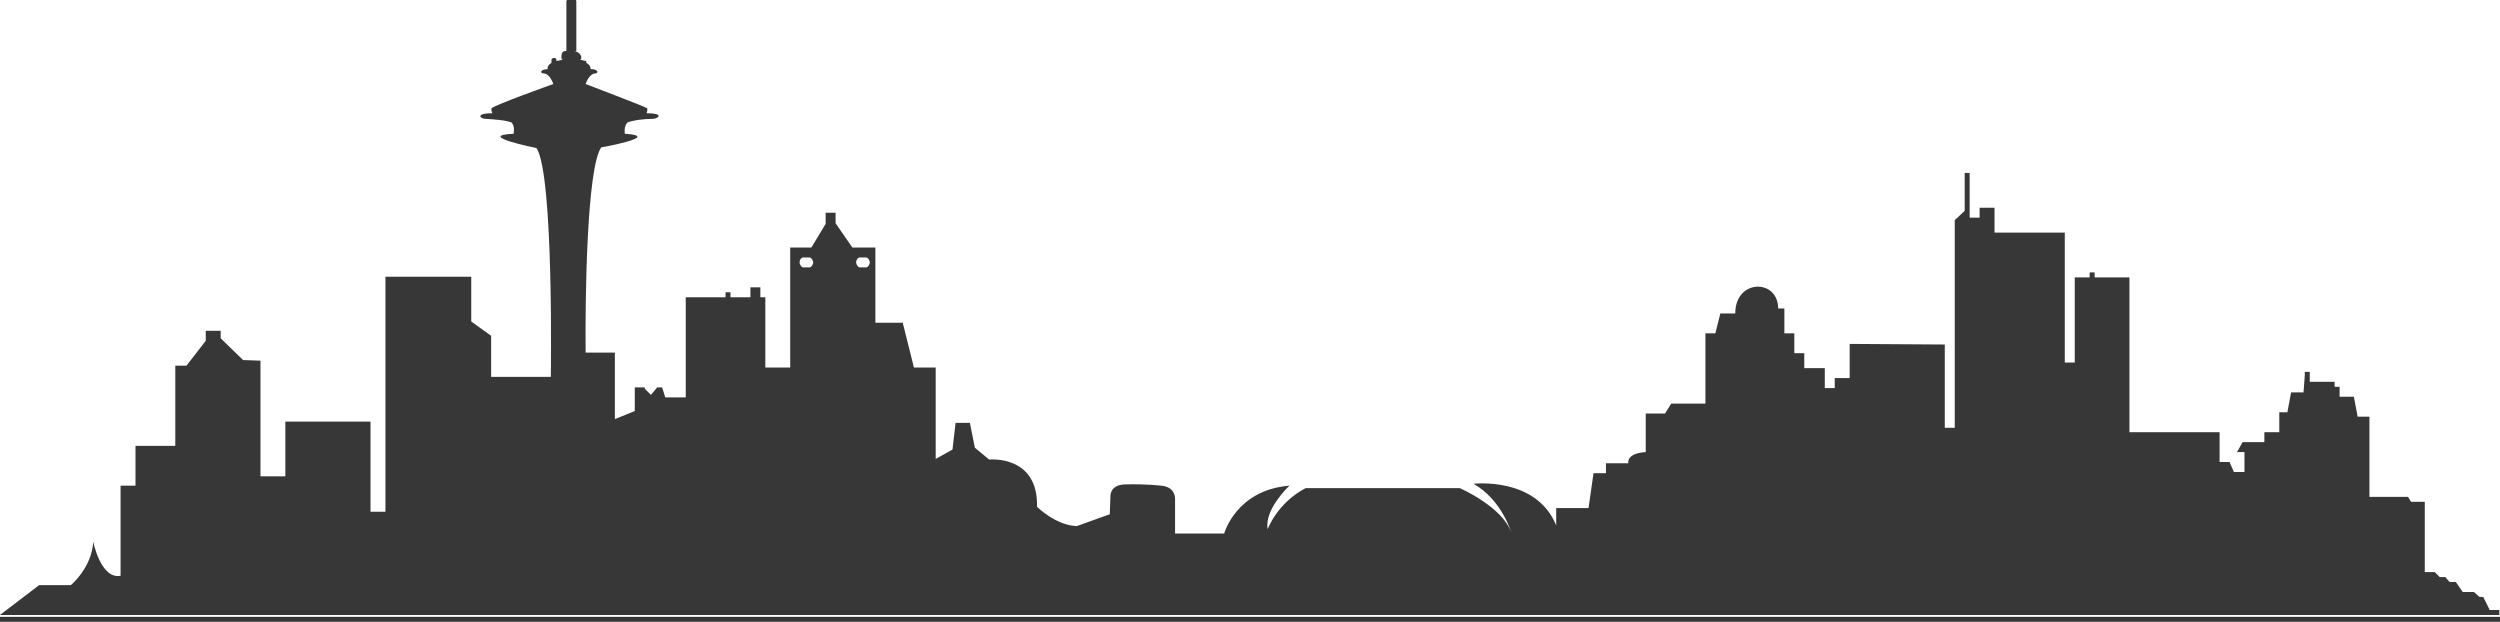 <svg xmlns="http://www.w3.org/2000/svg" viewBox="49 164 402.1 100" enable-background="new 49 164 402.1 100" width="402" height="100"><path fill="#373737" d="M449.4 262l-1-2h-.6l-.9-.8h-1.8l-1.1-1.6h-1l-.7-.8h-.9l-.8-.8h-1.6v-11.3h-2.2l-.5-.8h-6.2v-12.9h-1.9l-.6-3.2h-2.3v-1.6h-.8v-.8h-1.6v-.8.8h-2.4v-1.6h-.8v.6l-.2 2.7h-2l-.6 3.2h-1.3v3.2h-2.4v1.6h-3.5l-.9 1.6h1.2v3.2h-1.7l-.7-1.6h-1.6v-4.8h-14.5v-24.9h-5.6v-.8h-.8v.8h-2.4v13.7h-1.6v-20.9h-11.3v-4h-2.4v1.6h-1.6v-7.2h-.8v6.1l-1.6 1.5v33.4h-1.6v-13.4l-15.3-.1v5.5h-2.4v1.6h-1.6v-3.2h1.1-.6-3.8v-2.4h-1.6v-3.2h-1.6v-4h-1c0-4.8-6.9-4.8-6.9.8h-2.4l-.8 3.2h-1.6v11.3h-5.5l-1 1.6h-3.1v6.2c-3.2.2-2.8 1.8-2.8 1.8h-3.6v1.6h-2l-.8 5.6h-5.2v2.8c-3.2-7.9-13.3-6.7-13.3-6.7 4.6 2.6 6.1 7.9 6.1 7.9-1.4-4.2-8.3-7.2-8.3-7.2h-24.8c-4.6 2.4-6.1 6.6-6.1 6.6-.6-3.2 3.5-7 3.5-7-8.6.7-10.5 7.7-10.5 7.7h-7.9v-5.5c0-2.2-2.3-2.2-2.3-2.2s-2.3-.3-5.8-.2c-2.5.1-2.3 2-2.3 2l-.1 2.8-5.3 1.9c-3.4-.1-6.4-3.1-6.4-3.1.2-8.4-7.7-7.6-7.7-7.6l-2.3-1.9-.8-4h-2.3l-.5 4.3-2.7 1.5v-14.7h-3.5l-1.8-7.2h-4.4v-12.1h-3.7l-2.7-3.9v-1.7h-1.6v1.8l-2.3 3.8h-3.4v19.3h-4v-11.3h-.8v-1.6h-1.6v1.6h-1.6v-.6.6h-1.6v-.8h-.8v.8h-6.4v16.1h-3.3l-.5-1.6h-.8l-1 1.2-1-1v-.2h-1.6v3.8l-3.2 1.3v-10.7h-4.7c-.1-8.8.2-29.7 2.5-33 0 0 10-1.8 3.8-2.2 0 0-.2-1.1.4-1.8 1-.4 2.8-.6 4.2-.6.9-.1 1.7-.9-1.1-.9 0 0 .2-.5.1-.8-.2-.2-9.9-3.9-9.9-3.9s.5-1.6 1.5-1.7c.6 0 .6-.7-.7-.7 0 0 .1-.6-.7-1v-.8.3.2c-.8-.1-.6-.2-1-.2l.2-.2v-.2c0-.5-.7-1-1.2-1h.4v-8s0-.5-.8-.5c-.8.1-.8.5-.8.5v8h-.2c-.5 0-.6.5-.6 1v.2l.2.2-1 .2v-.2c0-.2-.2-.3-.4-.3s-.4.2-.4.3v.5c-.8.5-.6 1-.6 1-1.4.1-1.2.7-.6.7 1 .1 1.5 1.7 1.5 1.7s-9.8 3.5-9.9 3.9c-.2.2.1.8.1.8-2.8 0-2 .9-1.1.9 1.4.1 3.2.2 4.2.6.6.7.3 1.8.3 1.8-6.3.3 3.7 2.3 3.7 2.3 2.8 4.3 2.3 36.8 2.3 36.8h-9.6v-6.6l-3.2-2.3v-7.2h-13.8v37.8h-2.4v-14.5h-13.7v8.8h-4v-18.6l-2.8-.1-3.6-3.5v-1.2h-2.4v1.6l-3.1 4h-1.8v12.9h-6.4v6.4h-2.4v14.5c-3.2.6-4.4-5.5-4.4-5.5-.2 4.2-3.6 7-3.6 7h-5.1l-6.3 4.8h402v-.8h-1.6v-.1zm-270.2-55h-1c-.3 0-.6-.5-.6-.8 0-.3.2-.8.6-.8h1c.3 0 .6.5.6.8 0 .3-.3.8-.6.8zm9.1 0h-1c-.3 0-.6-.5-.6-.8 0-.3.2-.8.6-.8h1c.3 0 .6.5.6.8 0 .3-.3.8-.6.8zM49 263.2h402.1v.8h-402.1z"/></svg>